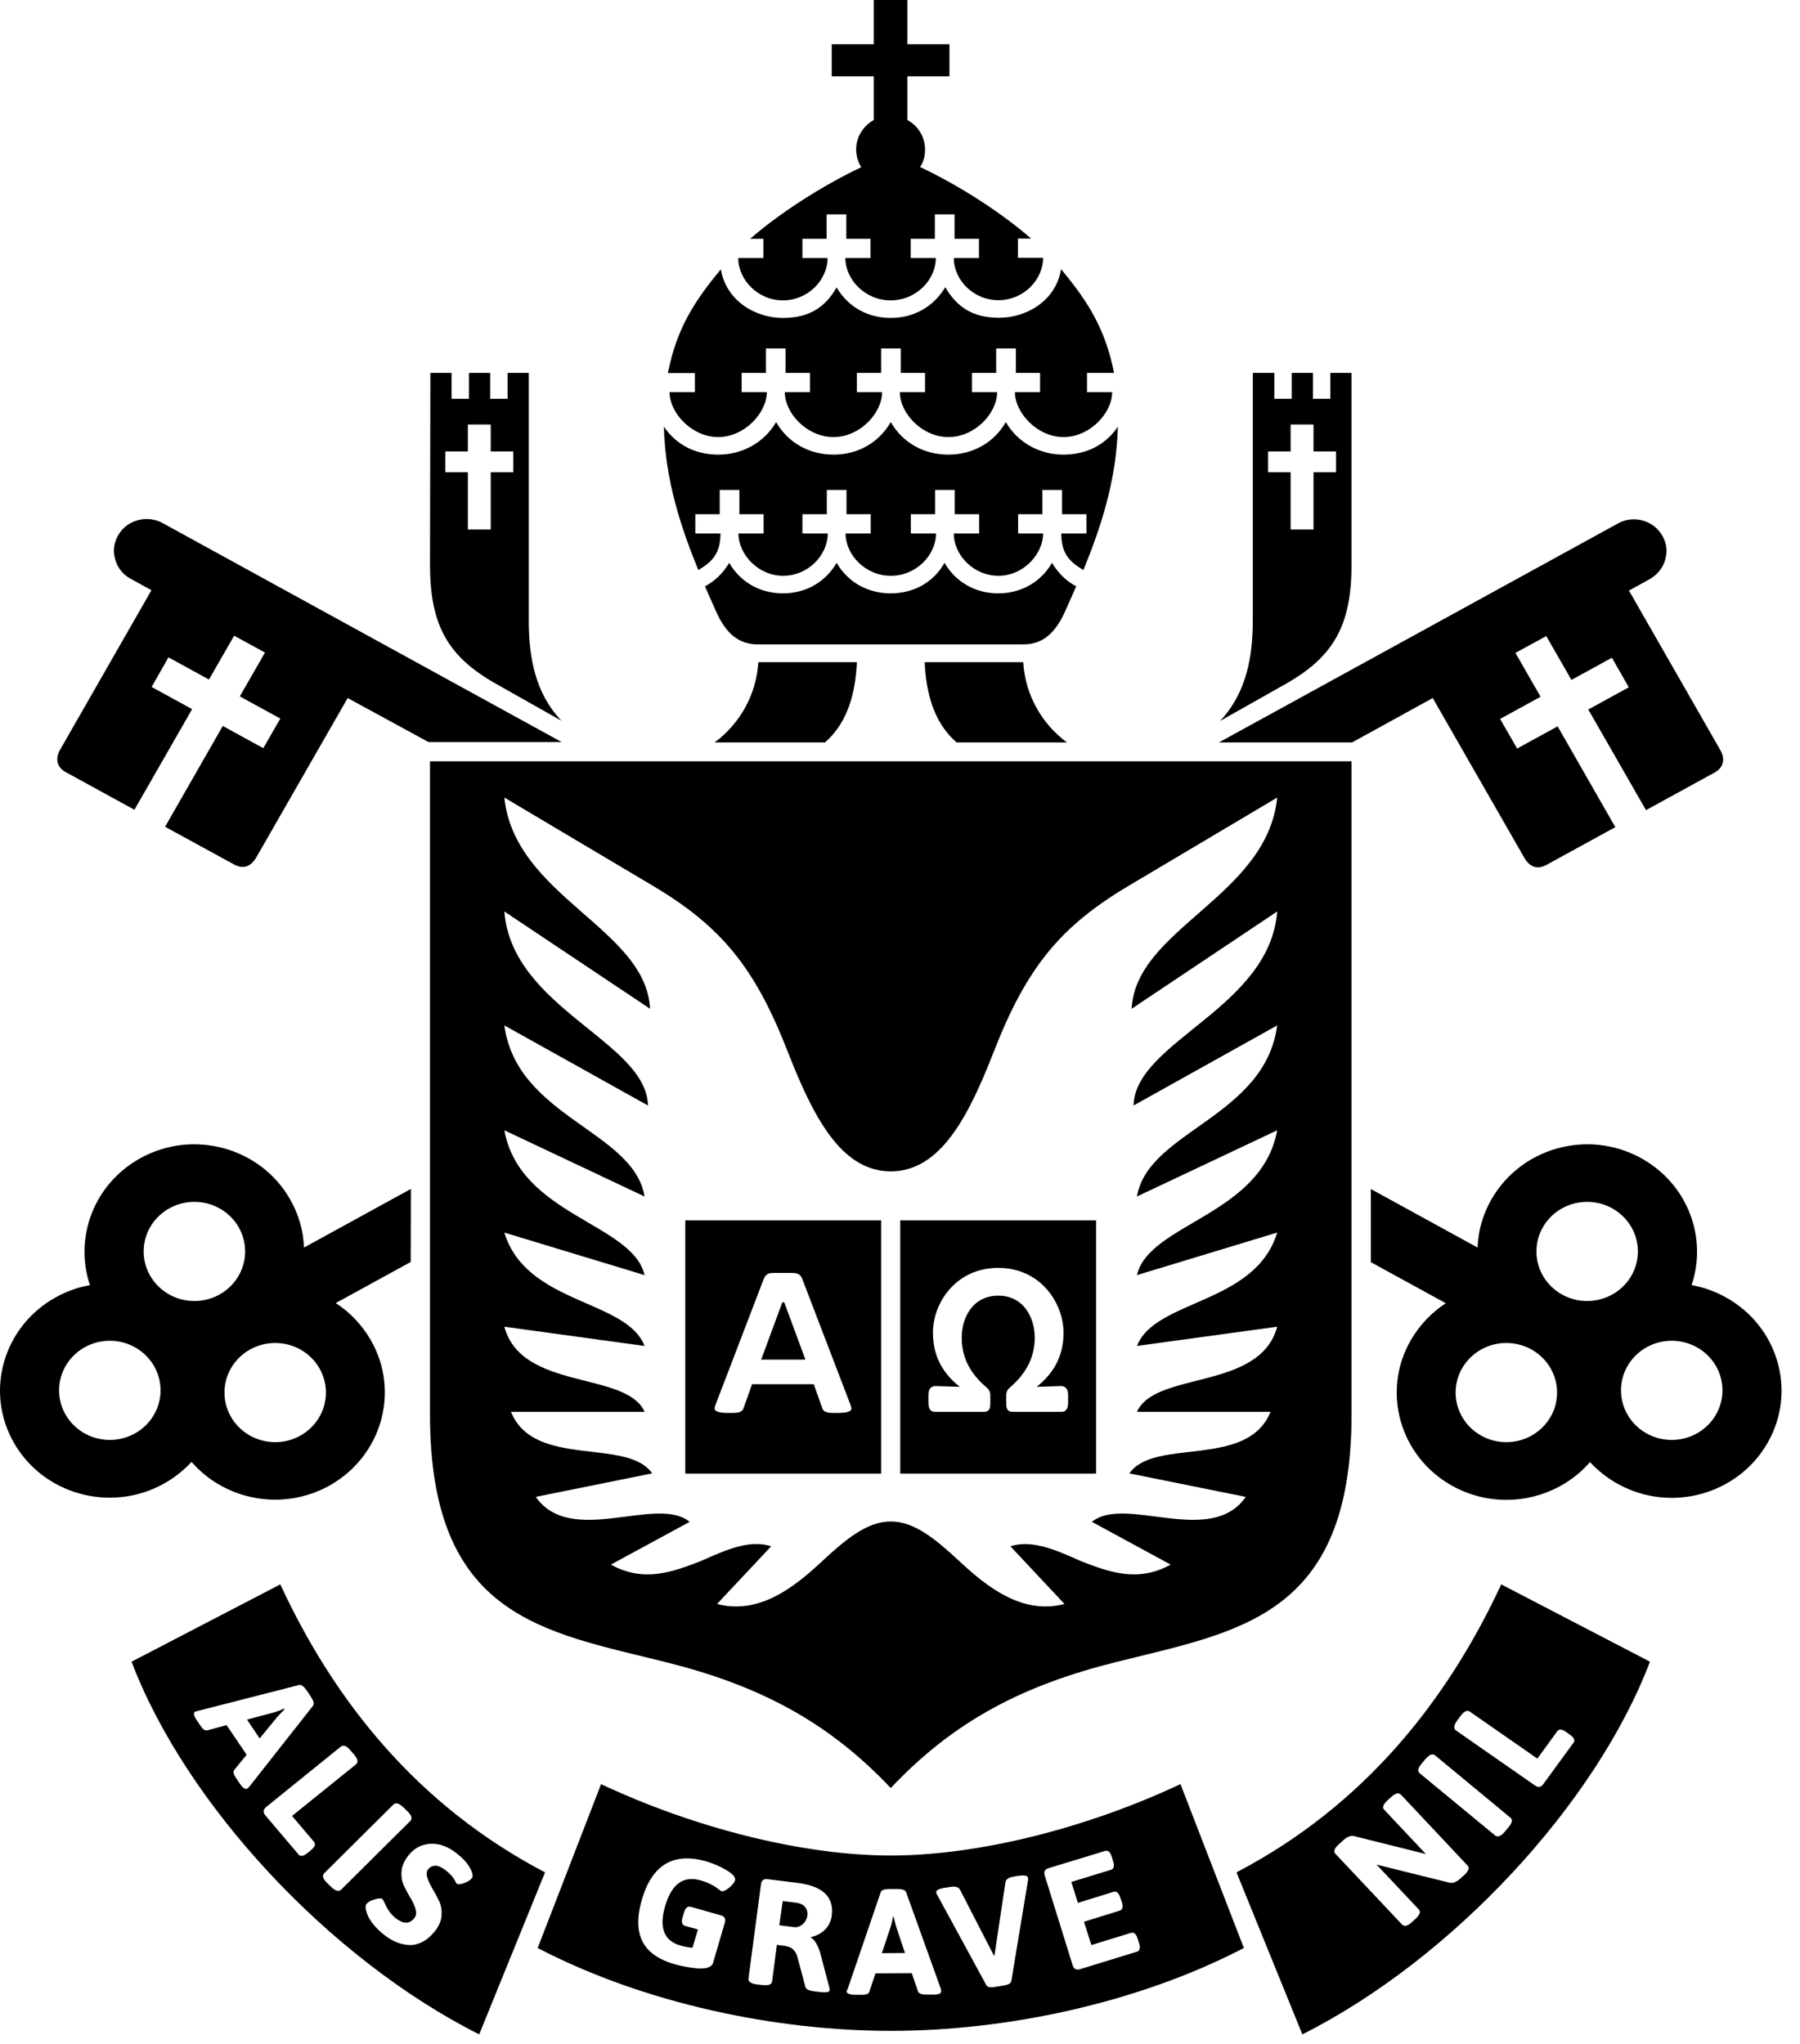 <svg width="96" height="109" viewBox="0 0 96 109" fill="none" xmlns="http://www.w3.org/2000/svg">
<path fill-rule="evenodd" clip-rule="evenodd" d="M47.508 40.604H22.933V75.447C22.933 86.299 29.009 87.019 35.528 88.656C40.373 89.87 44.087 91.744 47.508 95.365C50.929 91.734 54.643 89.87 59.487 88.656C66.007 87.009 72.083 86.299 72.083 75.437V40.604H47.508ZM43.996 39.598C45.278 38.493 45.631 36.816 45.701 35.317H40.443C40.342 37.033 39.474 38.592 38.112 39.598H43.996ZM51.02 39.598C49.738 38.493 49.385 36.816 49.315 35.317H54.573C54.673 37.033 55.541 38.592 56.904 39.598H51.02ZM76.412 37.23L72.113 39.598H65.008L86.293 27.918C86.808 27.632 87.413 27.632 87.908 27.878C88.564 28.174 88.998 28.954 88.856 29.644C88.786 30.147 88.473 30.611 87.988 30.887L86.878 31.499L91.743 39.992C92.066 40.555 91.854 40.979 91.46 41.196L87.787 43.209L84.708 37.842L86.868 36.658L85.97 35.08L83.81 36.264L82.468 33.926L80.823 34.823L82.165 37.161L80.005 38.345L80.914 39.923L83.073 38.74L86.151 44.116L82.478 46.129C82.034 46.375 81.61 46.296 81.287 45.734L76.412 37.23ZM14.678 71.629C16.171 71.629 17.382 72.813 17.382 74.273C17.382 75.733 16.171 76.917 14.678 76.917C13.184 76.917 11.973 75.733 11.973 74.273C11.973 72.813 13.184 71.629 14.678 71.629ZM5.857 71.511C7.351 71.511 8.562 72.695 8.562 74.155C8.562 75.615 7.351 76.799 5.857 76.799C4.363 76.799 3.152 75.615 3.152 74.155C3.152 72.695 4.363 71.511 5.857 71.511ZM10.368 64.103C11.862 64.103 13.073 65.286 13.073 66.746C13.073 68.206 11.862 69.39 10.368 69.39C8.874 69.39 7.663 68.206 7.663 66.746C7.663 65.286 8.874 64.103 10.368 64.103ZM21.914 63.412L16.212 66.539C16.181 65.661 15.939 64.773 15.465 63.955C13.89 61.202 10.318 60.216 7.502 61.764C5.019 63.126 3.939 65.987 4.797 68.542C4.182 68.65 3.566 68.867 2.991 69.183C0.175 70.732 -0.834 74.214 0.75 76.966C2.325 79.709 5.897 80.695 8.713 79.147C9.288 78.831 9.793 78.426 10.217 77.973C11.993 80.015 15.051 80.616 17.534 79.255C20.349 77.706 21.359 74.224 19.774 71.472C19.3 70.653 18.654 69.982 17.907 69.499L21.904 67.309L21.914 63.412ZM70.054 28.243V25.185H71.255V24.08H70.054V22.64H68.833V24.08H67.632V25.185H68.833V28.243H70.054ZM72.083 30.098V19.888H70.952V21.269H70.024V19.888H68.894V21.269H67.965V19.888H66.815V33.087C66.815 35.05 66.471 36.964 65.069 38.454L68.581 36.471C71.154 35.011 72.083 33.324 72.083 30.098ZM24.952 28.243V25.185H23.751V24.08H24.952V22.64H26.173V24.08H27.374V25.185H26.173V28.243H24.952ZM22.933 30.098C22.933 33.324 23.862 35.001 26.435 36.461L29.947 38.444C28.534 36.964 28.201 35.04 28.201 33.077V19.888H27.071V21.269H26.142V19.888H25.012V21.269H24.084V19.888H22.953L22.933 30.098ZM19.552 101.54C19.633 101.441 19.774 101.362 19.986 101.303C20.198 101.244 20.339 101.234 20.4 101.293C20.42 101.313 20.46 101.382 20.511 101.491C20.662 101.846 20.864 102.122 21.106 102.309C21.51 102.625 21.833 102.625 22.085 102.319C22.196 102.191 22.216 102.023 22.166 101.836C22.116 101.649 22.025 101.441 21.894 101.234C21.773 101.027 21.651 100.8 21.54 100.573C21.439 100.346 21.389 100.08 21.419 99.794C21.439 99.508 21.571 99.222 21.803 98.936C22.035 98.659 22.307 98.472 22.62 98.393C23.195 98.245 23.771 98.393 24.356 98.847C24.679 99.103 24.921 99.36 25.063 99.626C25.214 99.893 25.244 100.08 25.153 100.189C25.083 100.277 24.942 100.366 24.75 100.435C24.558 100.504 24.427 100.514 24.356 100.465C24.346 100.455 24.316 100.406 24.275 100.327C24.174 100.119 23.993 99.922 23.771 99.754C23.549 99.587 23.357 99.498 23.206 99.508C23.054 99.518 22.933 99.577 22.842 99.685C22.751 99.794 22.731 99.952 22.792 100.139C22.842 100.327 22.943 100.524 23.064 100.731C23.185 100.938 23.306 101.155 23.418 101.392C23.529 101.619 23.569 101.885 23.549 102.171C23.529 102.457 23.407 102.734 23.195 103C22.983 103.266 22.762 103.454 22.529 103.572C22.297 103.691 22.065 103.75 21.833 103.74C21.389 103.72 20.955 103.552 20.541 103.237C20.127 102.921 19.835 102.586 19.653 102.25C19.492 101.895 19.461 101.658 19.552 101.54ZM17.291 99.912C17.17 100.041 17.221 100.208 17.453 100.435L17.655 100.632C17.887 100.859 18.069 100.909 18.2 100.78L21.884 97.121C22.005 97.002 21.954 96.815 21.722 96.598L21.52 96.4C21.288 96.174 21.106 96.124 20.975 96.252L17.291 99.912ZM14.203 96.371L18.18 93.155C18.311 93.046 18.492 93.115 18.694 93.362L18.876 93.569C19.088 93.816 19.118 93.993 18.987 94.102L15.576 96.854L16.747 98.235C16.847 98.354 16.797 98.511 16.585 98.679L16.393 98.837C16.181 99.005 16.02 99.034 15.919 98.906L14.153 96.825C14.022 96.657 14.032 96.509 14.203 96.371ZM13.174 91.715L13.85 92.721L14.809 91.547L15.182 91.162L15.162 91.132C14.92 91.231 14.748 91.29 14.657 91.32L13.174 91.715ZM10.398 91.3C10.297 91.359 10.338 91.537 10.53 91.803L10.711 92.07C10.832 92.247 10.954 92.316 11.065 92.287L12.084 92.01L13.154 93.589L12.498 94.398C12.417 94.496 12.457 94.644 12.609 94.861L12.81 95.157C12.962 95.384 13.093 95.453 13.184 95.394C13.224 95.374 13.265 95.335 13.295 95.296L16.696 90.975C16.767 90.876 16.726 90.718 16.585 90.501L16.353 90.156C16.201 89.939 16.07 89.84 15.949 89.87L10.56 91.251C10.469 91.271 10.419 91.29 10.398 91.3ZM25.557 108.505C17.544 104.47 9.884 96.193 7.017 88.627L14.95 84.503C17.806 90.679 22.227 96.282 29.069 99.863L25.557 108.505ZM69.459 108.505L65.947 99.863C72.789 96.282 77.2 90.669 80.066 84.503L87.998 88.627C85.122 96.193 77.472 104.47 69.459 108.505ZM81.862 95.226C82.044 95.355 82.195 95.325 82.316 95.147L83.921 92.948C84.012 92.819 83.951 92.671 83.729 92.523L83.528 92.376C83.305 92.218 83.144 92.208 83.053 92.336L81.993 93.796L78.391 91.29C78.249 91.192 78.078 91.271 77.886 91.537L77.724 91.754C77.533 92.01 77.513 92.198 77.654 92.296L81.862 95.226ZM79.733 97.89C79.874 98.008 80.046 97.939 80.258 97.693L80.439 97.476C80.651 97.229 80.692 97.052 80.55 96.943L76.544 93.628C76.402 93.51 76.231 93.579 76.019 93.826L75.837 94.043C75.625 94.289 75.585 94.467 75.726 94.585L79.733 97.89ZM74.777 102.645C74.898 102.773 75.08 102.724 75.312 102.507L75.484 102.349C75.726 102.132 75.787 101.964 75.666 101.836L73.415 99.449L77.311 100.415C77.482 100.455 77.664 100.386 77.856 100.218L78.088 100.011C78.33 99.794 78.391 99.616 78.269 99.498L74.717 95.72C74.596 95.591 74.414 95.641 74.182 95.858L74.01 96.016C73.768 96.233 73.708 96.4 73.829 96.529L76.049 98.886L72.214 97.929C72.042 97.89 71.861 97.959 71.669 98.127L71.407 98.364C71.164 98.581 71.104 98.748 71.225 98.876L74.777 102.645ZM47.508 108.317C41.442 108.317 34.418 106.887 28.676 103.898L32.057 95.157C37.032 97.495 42.815 98.965 47.508 98.965C52.201 98.965 57.984 97.495 62.959 95.157L66.34 103.898C60.588 106.887 53.573 108.317 47.508 108.317ZM57.207 104.815C57.267 105.022 57.408 105.091 57.62 105.022L60.638 104.095C60.789 104.046 60.83 103.888 60.749 103.641L60.678 103.404C60.598 103.148 60.477 103.049 60.325 103.089L58.206 103.74L57.812 102.497L59.72 101.905C59.871 101.856 59.911 101.698 59.831 101.451L59.75 101.214C59.669 100.958 59.548 100.859 59.397 100.899L57.489 101.491L57.136 100.376L59.255 99.725C59.407 99.675 59.447 99.518 59.366 99.271L59.296 99.034C59.215 98.778 59.094 98.679 58.943 98.719L55.935 99.636C55.723 99.695 55.653 99.833 55.723 100.041L57.207 104.815ZM49.93 100.938C49.93 100.958 49.95 101.007 49.991 101.076L52.605 105.881C52.665 105.989 52.827 106.019 53.089 105.969L53.513 105.9C53.775 105.861 53.917 105.782 53.937 105.664L54.825 100.297C54.835 100.238 54.835 100.189 54.825 100.149C54.805 100.031 54.633 100.001 54.31 100.05L54.058 100.09C53.795 100.129 53.644 100.238 53.624 100.396L53.038 104.292L53.008 104.302L51.202 100.79C51.131 100.652 50.949 100.593 50.687 100.642L50.414 100.682C50.071 100.731 49.91 100.82 49.93 100.938ZM47.034 104.174L48.265 104.164L47.791 102.744L47.659 102.231H47.629C47.579 102.487 47.538 102.655 47.508 102.744L47.034 104.174ZM45.156 106.216C45.156 106.334 45.328 106.394 45.661 106.394H45.994C46.206 106.394 46.337 106.334 46.367 106.226L46.691 105.249L48.628 105.239L48.961 106.216C49.002 106.325 49.153 106.384 49.425 106.384H49.789C50.061 106.384 50.203 106.325 50.193 106.206C50.193 106.167 50.182 106.117 50.172 106.058L48.325 100.919C48.285 100.81 48.124 100.751 47.861 100.751H47.437C47.165 100.751 47.013 100.81 46.973 100.919L45.207 106.088C45.166 106.147 45.156 106.196 45.156 106.216ZM41.563 102.684L42.341 102.783C42.512 102.803 42.664 102.753 42.805 102.635C42.946 102.517 43.027 102.359 43.057 102.181C43.087 102.004 43.037 101.836 42.936 101.708C42.835 101.579 42.664 101.51 42.462 101.481L41.745 101.392L41.563 102.684ZM39.919 105.525C39.898 105.693 40.05 105.802 40.373 105.841L40.655 105.871C40.978 105.91 41.16 105.851 41.18 105.673L41.432 103.73L41.755 103.77C41.998 103.799 42.169 103.858 42.27 103.947C42.371 104.036 42.472 104.164 42.522 104.352L42.956 105.979C42.987 106.098 43.138 106.167 43.41 106.206L43.743 106.246C44.066 106.285 44.238 106.255 44.248 106.147C44.248 106.117 44.248 106.068 44.228 105.989L43.743 104.154C43.693 103.977 43.622 103.809 43.532 103.651C43.441 103.493 43.35 103.395 43.249 103.345V103.316C43.552 103.247 43.814 103.109 44.006 102.911C44.198 102.714 44.329 102.457 44.359 102.171C44.49 101.175 43.885 100.593 42.532 100.425L40.948 100.228C40.726 100.198 40.605 100.297 40.585 100.504L39.919 105.525ZM34.247 101.274C33.964 102.221 33.974 102.98 34.267 103.552C34.559 104.125 35.145 104.529 36.023 104.776C36.386 104.874 36.78 104.943 37.173 104.983C37.395 105.003 37.587 104.993 37.739 104.943C37.9 104.894 38.001 104.805 38.031 104.687L38.657 102.546C38.718 102.339 38.647 102.211 38.435 102.152L36.83 101.698C36.669 101.658 36.558 101.757 36.477 102.014L36.406 102.26C36.326 102.517 36.376 102.665 36.528 102.714L37.224 102.911L36.931 103.888C36.719 103.868 36.507 103.829 36.305 103.77C35.407 103.523 35.135 102.803 35.478 101.649C35.821 100.484 36.447 100.031 37.355 100.287C37.749 100.396 38.072 100.563 38.324 100.761C38.415 100.83 38.465 100.869 38.475 100.869C38.566 100.889 38.707 100.83 38.889 100.682C39.071 100.534 39.172 100.396 39.202 100.287C39.242 100.139 39.101 99.962 38.758 99.754C38.415 99.547 38.051 99.389 37.678 99.281C35.932 98.778 34.792 99.449 34.247 101.274ZM73.102 63.412L78.804 66.539C78.835 65.661 79.077 64.773 79.551 63.955C81.136 61.202 84.698 60.216 87.514 61.764C89.997 63.126 91.077 65.987 90.219 68.542C90.834 68.65 91.45 68.867 92.025 69.183C94.841 70.732 95.85 74.214 94.266 76.966C92.681 79.719 89.119 80.705 86.303 79.156C85.728 78.841 85.223 78.436 84.799 77.983C83.023 80.025 79.965 80.626 77.482 79.265C74.666 77.716 73.657 74.234 75.242 71.481C75.716 70.663 76.362 69.992 77.109 69.508L73.112 67.319V63.412H73.102ZM18.543 37.23L13.678 45.714C13.355 46.276 12.932 46.346 12.488 46.109L8.804 44.096L11.882 38.72L14.042 39.904L14.95 38.325L12.79 37.142L14.133 34.804L12.488 33.906L11.145 36.244L8.985 35.06L8.087 36.639L10.247 37.822L7.169 43.189L3.495 41.176C3.102 40.959 2.89 40.535 3.213 39.973L8.077 31.479L6.967 30.867C6.472 30.601 6.17 30.128 6.099 29.625C5.968 28.934 6.392 28.155 7.048 27.859C7.542 27.622 8.148 27.612 8.673 27.898L29.957 39.578H22.852L18.543 37.23ZM47.508 31.647C46.267 31.647 45.217 31.045 44.621 30.019C44.026 31.045 42.977 31.647 41.755 31.647C40.534 31.647 39.484 31.045 38.889 30.019C38.586 30.542 38.142 30.986 37.597 31.272L38.183 32.594C38.697 33.758 39.373 34.37 40.423 34.37H47.498H54.573C55.612 34.37 56.288 33.768 56.813 32.594L57.398 31.272C56.853 30.986 56.419 30.542 56.107 30.019C55.511 31.045 54.462 31.647 53.24 31.647C52.019 31.647 50.97 31.045 50.374 30.019C49.799 31.045 48.749 31.647 47.508 31.647ZM47.508 22.512C48.144 23.617 49.274 24.248 50.576 24.248C51.878 24.248 53.008 23.617 53.644 22.512C54.28 23.617 55.461 24.248 56.712 24.248C57.953 24.248 58.963 23.725 59.619 22.759C59.548 25.659 58.68 28.204 57.782 30.404C57.086 29.989 56.601 29.565 56.601 28.451H57.943V27.425H56.642V26.132H55.592V27.425H54.3V28.451H55.632C55.632 29.555 54.583 30.71 53.251 30.71C51.918 30.71 50.869 29.605 50.869 28.451H52.221V27.425H50.919V26.132H49.87V27.425H48.578V28.451H49.92C49.92 29.595 48.88 30.71 47.508 30.71C46.145 30.71 45.096 29.585 45.096 28.451H46.438V27.425H45.146V26.132H44.097V27.425H42.795V28.451H44.147C44.147 29.605 43.108 30.71 41.765 30.71C40.423 30.71 39.384 29.555 39.384 28.451H40.726V27.425H39.434V26.132H38.385V27.425H37.083V28.451H38.425C38.425 29.565 37.94 29.989 37.244 30.404C36.346 28.204 35.478 25.659 35.407 22.759C36.073 23.725 37.072 24.248 38.324 24.248C39.565 24.248 40.756 23.617 41.392 22.512C42.028 23.617 43.158 24.248 44.46 24.248C45.742 24.248 46.872 23.617 47.508 22.512ZM47.508 16.958C46.267 16.958 45.217 16.356 44.621 15.33C44.026 16.356 43.199 16.958 41.755 16.958C40.322 16.958 38.738 16.08 38.445 14.363C37.194 15.873 36.346 17.145 35.831 19C35.75 19.296 35.68 19.602 35.619 19.898H37.062V20.914H35.71C35.71 22.029 36.901 23.311 38.304 23.311C39.707 23.311 40.897 22.019 40.897 20.914H39.555V19.888H40.847V18.586H41.897V19.888H43.199V20.914H41.856C41.856 22.029 43.027 23.311 44.45 23.311C45.873 23.311 47.044 22.029 47.044 20.914H45.701V19.888H46.993V18.586H47.518H48.043V19.888H49.335V20.914H47.992C47.992 22.029 49.163 23.311 50.586 23.311C52.009 23.311 53.18 22.029 53.18 20.914H51.837V19.888H53.129V18.586H54.179V19.888H55.471V20.914H54.129C54.129 22.019 55.319 23.311 56.722 23.311C58.125 23.311 59.316 22.029 59.316 20.914H57.974V19.888H59.417C59.356 19.582 59.286 19.286 59.205 18.99C58.69 17.145 57.843 15.863 56.591 14.354C56.309 16.07 54.724 16.948 53.281 16.948C51.838 16.948 51.02 16.346 50.414 15.32C49.799 16.346 48.749 16.958 47.508 16.958ZM49.072 8.908C51.222 9.924 53.442 11.374 54.996 12.726H54.29V13.752H55.632C55.632 14.916 54.593 16.011 53.251 16.011C51.908 16.011 50.869 14.926 50.869 13.762H52.211V12.736H50.909V11.434H49.859V12.736H48.568V13.762H49.91C49.91 14.916 48.87 16.021 47.498 16.021C46.135 16.021 45.086 14.906 45.086 13.762H46.428V12.736H45.136V11.434H44.087V12.736H42.795V13.762H44.137C44.137 14.926 43.098 16.021 41.755 16.021C40.413 16.021 39.373 14.916 39.373 13.762H40.716V12.736H40.009C41.563 11.384 43.794 9.934 45.934 8.918C45.762 8.642 45.661 8.316 45.661 7.971C45.661 7.3 46.044 6.708 46.6 6.402V4.074H44.359V2.358H46.6V0H47.498H48.396V2.358H50.637V4.074H48.396V6.402C48.961 6.708 49.335 7.3 49.335 7.971C49.345 8.316 49.254 8.642 49.072 8.908ZM80.338 71.629C78.845 71.629 77.634 72.813 77.634 74.273C77.634 75.733 78.845 76.917 80.338 76.917C81.832 76.917 83.043 75.733 83.043 74.273C83.043 72.813 81.832 71.629 80.338 71.629ZM89.159 71.511C87.665 71.511 86.454 72.695 86.454 74.155C86.454 75.615 87.665 76.799 89.159 76.799C90.653 76.799 91.864 75.615 91.864 74.155C91.864 72.695 90.653 71.511 89.159 71.511ZM84.648 64.103C83.154 64.103 81.943 65.286 81.943 66.746C81.943 68.206 83.154 69.39 84.648 69.39C86.141 69.39 87.353 68.206 87.353 66.746C87.353 65.286 86.141 64.103 84.648 64.103ZM47.508 81.149C46.246 81.149 45.106 82.096 43.824 83.29C42.381 84.632 40.504 86.141 38.243 85.549L41.13 82.471C39.999 82.106 38.788 82.629 37.375 83.26C35.922 83.823 34.347 84.434 32.581 83.448L36.78 81.169C35.034 79.719 30.452 82.53 28.575 79.837L34.782 78.584C33.459 76.661 28.484 78.347 27.253 75.299H34.378C33.399 73.109 27.818 74.194 26.899 70.761L34.378 71.787C33.409 69.291 28.07 69.587 26.899 65.74L34.378 68.009C33.742 65.247 27.727 64.832 26.899 60.285L34.378 63.816C33.792 60.304 27.566 59.604 26.899 54.691L34.559 58.963C34.469 55.53 27.303 53.794 26.899 48.614L34.67 53.803C34.459 49.512 27.444 47.825 26.899 42.538L34.802 47.233C38.455 49.404 40.252 51.574 42.018 56.102C43.35 59.515 44.844 62.475 47.508 62.475C50.172 62.475 51.666 59.515 52.998 56.102C54.764 51.574 56.561 49.404 60.214 47.233L68.117 42.538C67.582 47.825 60.567 49.512 60.355 53.803L68.117 48.614C67.713 53.794 60.547 55.53 60.456 58.963L68.117 54.691C67.46 59.604 61.233 60.304 60.638 63.816L68.117 60.285C67.289 64.823 61.274 65.247 60.638 68.009L68.117 65.74C66.946 69.587 61.607 69.291 60.638 71.787L68.117 70.761C67.198 74.184 61.617 73.109 60.638 75.299H67.763C66.532 78.357 61.556 76.661 60.234 78.584L66.441 79.837C64.574 82.53 59.992 79.719 58.236 81.169L62.434 83.448C60.668 84.434 59.094 83.823 57.641 83.26C56.238 82.629 55.027 82.116 53.886 82.471L56.773 85.549C54.522 86.141 52.635 84.632 51.192 83.29C49.91 82.096 48.77 81.149 47.508 81.149ZM48.013 65.089H58.458V78.594H48.013V65.089ZM36.548 65.089H46.993V78.594H36.548V65.089ZM41.342 67.891H42.139C42.482 67.891 42.674 67.92 42.785 68.206L45.358 74.924C45.399 75.023 45.409 75.092 45.409 75.122C45.409 75.279 45.177 75.358 44.702 75.358H44.4C44.097 75.358 43.915 75.279 43.865 75.132L43.4 73.829H41.755H40.11L39.646 75.132C39.596 75.279 39.414 75.358 39.111 75.358H38.818C38.344 75.358 38.112 75.279 38.112 75.122C38.112 75.092 38.122 75.023 38.162 74.924L40.736 68.206C40.867 67.92 40.998 67.891 41.342 67.891ZM41.776 69.459H41.826L42.956 72.517H40.595L41.725 69.459H41.776ZM53.24 67.624C55.521 67.624 56.722 69.528 56.722 71.087C56.722 72.182 56.309 73.159 55.289 73.968L56.571 73.928C56.793 73.918 56.965 74.056 56.965 74.382V74.806C56.965 75.161 56.833 75.299 56.621 75.299H53.997C53.785 75.299 53.664 75.201 53.664 74.865V74.411C53.664 74.204 53.765 74.086 53.856 74.007C54.684 73.306 55.168 72.448 55.188 71.393C55.198 70.248 54.573 69.104 53.24 69.104C51.908 69.104 51.272 70.248 51.293 71.393C51.303 72.458 51.787 73.306 52.625 74.007C52.706 74.076 52.816 74.204 52.816 74.411V74.865C52.816 75.191 52.706 75.299 52.483 75.299H49.859C49.648 75.299 49.516 75.171 49.516 74.806V74.382C49.516 74.056 49.688 73.918 49.91 73.928L51.192 73.968C50.162 73.159 49.758 72.182 49.758 71.087C49.748 69.518 50.959 67.624 53.24 67.624Z" fill="black"/>
</svg>
